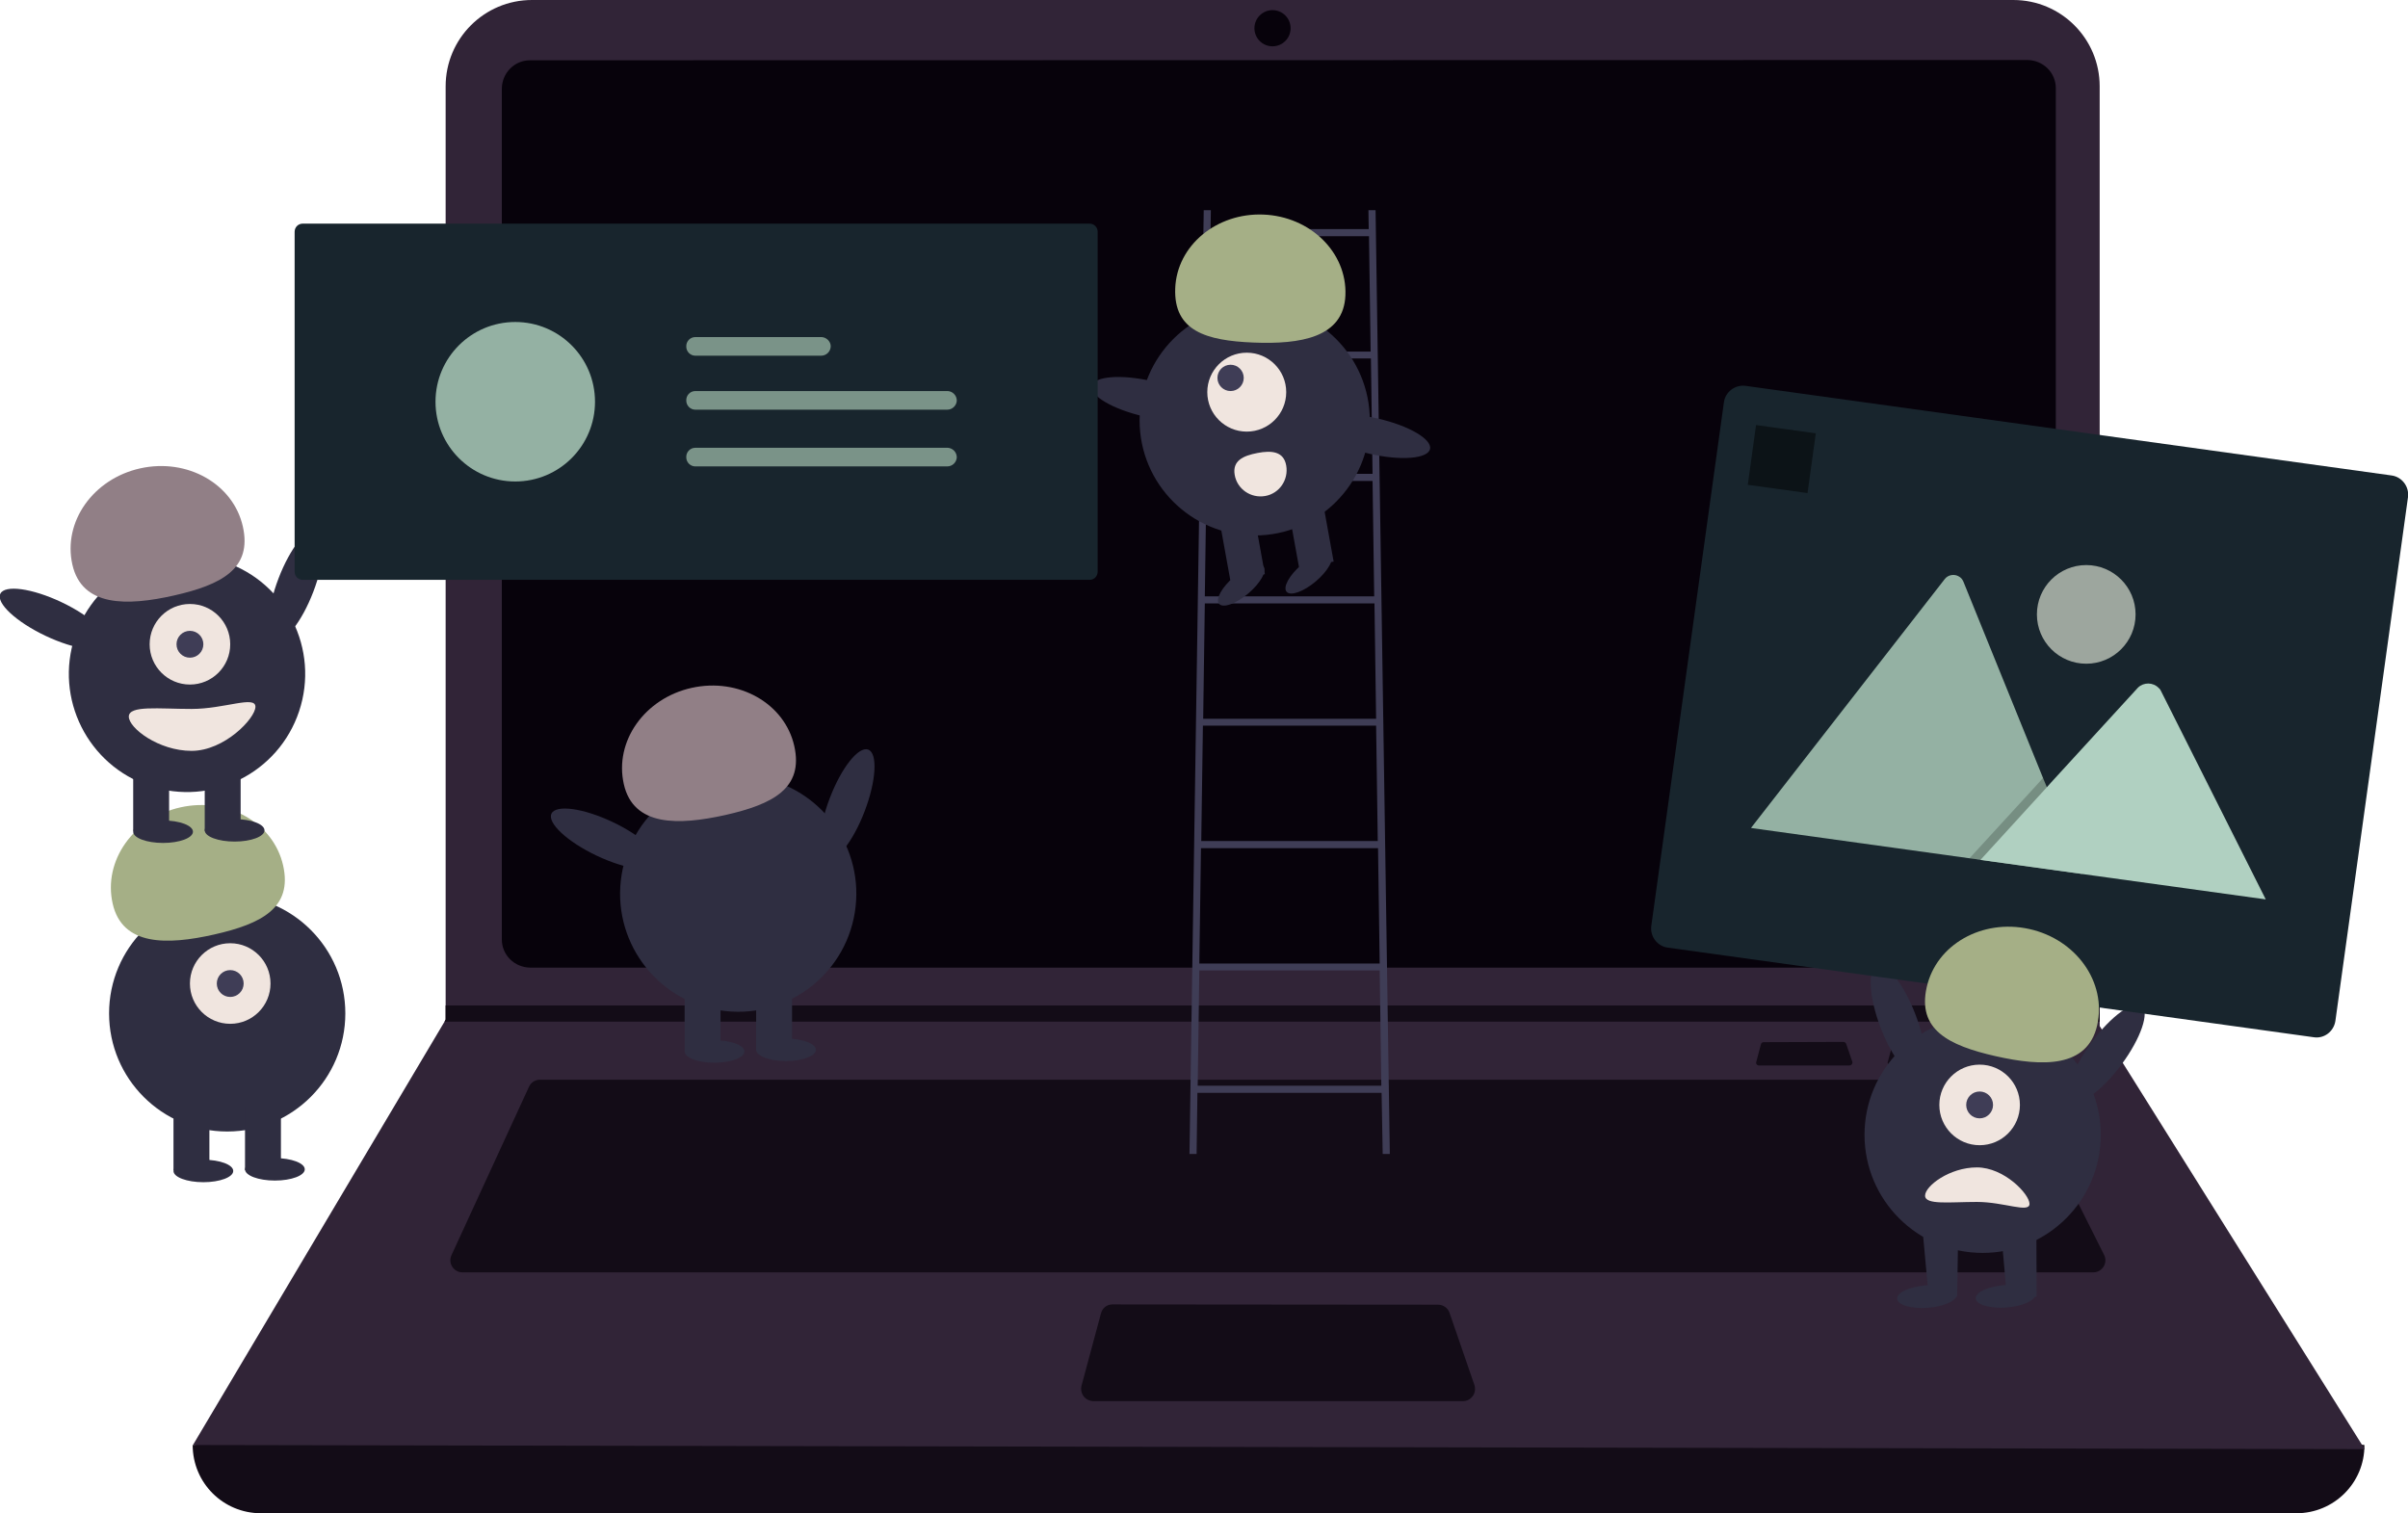 <?xml version="1.0" encoding="utf-8"?>
<!-- Generator: Adobe Illustrator 23.1.0, SVG Export Plug-In . SVG Version: 6.00 Build 0)  -->
<svg version="1.1" id="f241e7b9-92bc-4a39-8e1f-dd6f59c49ece"
	 xmlns="http://www.w3.org/2000/svg" xmlns:xlink="http://www.w3.org/1999/xlink" x="0px" y="0px" viewBox="0 0 878.6 552.2"
	 style="enable-background:new 0 0 878.6 552.2;" xml:space="preserve">
<style type="text/css">
	.st0{fill:#130C17;}
	.st1{fill:#312437;}
	.st2{fill:#07020B;}
	.st3{fill:#3F3D56;}
	.st4{fill:#2F2E41;}
	.st5{fill:#F0E5DF;}
	.st6{fill:#A5AF86;}
	.st7{fill:#917F86;}
	.st8{fill:#18252D;}
	.st9{fill:#94B1A3;}
	.st10{fill:#7A9388;}
	.st11{opacity:0.2;enable-background:new    ;}
	.st12{fill:#B0D0C1;}
	.st13{fill:#9DA69E;}
	.st14{fill:#0C1317;}
</style>
<path class="st0" d="M837.9,552.2H95.2c-13.8,0-24.9-11.1-24.9-24.9l0,0c269.2-31.3,533.3-31.3,792.4,0l0,0
	C862.8,541.1,851.6,552.2,837.9,552.2z"/>
<path class="st1" d="M862.8,528.8l-792.4-1.5l91.8-154.5l0.4-0.7V31.5c0-17.4,14.1-31.5,31.5-31.5c0,0,0,0,0,0h540.5
	c17.4,0,31.5,14.1,31.5,31.5c0,0,0,0,0,0v342.9L862.8,528.8z"/>
<path class="st2" d="M193.4,22c-5.7,0-10.2,4.6-10.3,10.3v310.5c0,5.7,4.6,10.2,10.3,10.3h546.4c5.7,0,10.2-4.6,10.3-10.3V32.2
	c0-5.7-4.6-10.2-10.3-10.3L193.4,22z"/>
<path class="st0" d="M197,394c-1.7,0-3.3,1-4,2.6l-28.3,61.5c-1,2.2,0,4.8,2.2,5.8c0.6,0.3,1.2,0.4,1.8,0.4h595.1
	c2.4,0,4.4-2,4.4-4.4c0-0.7-0.2-1.4-0.5-2l-30.8-61.5c-0.7-1.5-2.3-2.4-3.9-2.4L197,394z"/>
<circle class="st2" cx="464.3" cy="10.3" r="6.6"/>
<path class="st0" d="M405.9,476c-2,0-3.7,1.3-4.2,3.3l-7.1,26.4c-0.6,2.3,0.8,4.8,3.1,5.4c0.4,0.1,0.8,0.2,1.1,0.2h135
	c2.4,0,4.4-2,4.4-4.4c0-0.5-0.1-1-0.2-1.4l-9.1-26.4c-0.6-1.8-2.3-3-4.2-3L405.9,476z"/>
<polygon class="st0" points="766.1,366.9 766.1,372.8 162.2,372.8 162.6,372 162.6,366.9 "/>
<path class="st0" d="M691.5,380.3c-0.5,0-0.9,0.3-1,0.8l-1.7,6.4c-0.2,0.6,0.2,1.2,0.8,1.3c0.1,0,0.2,0,0.3,0h32.9
	c0.6,0,1.1-0.5,1.1-1.1c0-0.1,0-0.2-0.1-0.4l-2.2-6.4c-0.1-0.4-0.6-0.7-1-0.7L691.5,380.3z"/>
<path class="st0" d="M643.5,380.3c-0.5,0-0.9,0.3-1,0.8l-1.7,6.4c-0.2,0.6,0.2,1.2,0.8,1.3c0.1,0,0.2,0,0.3,0h32.9
	c0.6,0,1.1-0.5,1.1-1.1c0-0.1,0-0.2-0.1-0.4l-2.2-6.4c-0.1-0.4-0.6-0.7-1-0.7L643.5,380.3z"/>
<path class="st3" d="M504.5,421.1h2.6l-5.2-344.4h-2.6l0.1,6.9h-57.7l0.1-6.9h-2.6l-5.2,344.4h2.6l0.3-22.3h67.2L504.5,421.1z
	 M500.8,172.9h-60.4l0.6-42.1h59.2L500.8,172.9z M500.8,175.5l0.6,42.1h-61.8l0.6-42.1H500.8z M501.5,220.2l0.6,42.1H439l0.6-42.1
	H501.5z M502.1,264.8l0.6,42.1h-64.4l0.6-42.1H502.1z M502.8,309.5l0.6,42.1h-65.8l0.6-42.1H502.8z M499.5,86.2l0.6,42.1H441
	l0.6-42.1H499.5z M437,396.2l0.6-42.1h65.8l0.6,42.1H437z"/>
<circle class="st4" cx="457.8" cy="153.4" r="42"/>
<rect x="471.9" y="183.3" transform="matrix(0.984 -0.178 0.178 0.984 -27.047 88.31)" class="st4" width="12.8" height="22.9"/>
<rect x="446.8" y="187.9" transform="matrix(0.984 -0.178 0.178 0.984 -28.259 83.908)" class="st4" width="12.8" height="22.9"/>
<ellipse transform="matrix(0.763 -0.646 0.646 0.763 -30.608 343.31)" class="st4" cx="453" cy="213.4" rx="10.6" ry="4"/>
<ellipse transform="matrix(0.763 -0.646 0.646 0.763 -21.904 358.15)" class="st4" cx="477.6" cy="209" rx="10.6" ry="4"/>
<circle class="st5" cx="454.9" cy="143.1" r="14.4"/>
<circle class="st3" cx="449" cy="137.9" r="4.8"/>
<path class="st6" d="M490.9,107.7c0.6-15.6-12.8-28.7-29.9-29.4s-31.6,11.3-32.2,26.9s11.3,19.1,28.5,19.8S490.3,123.2,490.9,107.7z
	"/>
<ellipse transform="matrix(0.223 -0.975 0.975 0.223 183.367 521.561)" class="st4" cx="419" cy="145.7" rx="6.6" ry="21"/>
<ellipse transform="matrix(0.223 -0.975 0.975 0.223 234.042 612.595)" class="st4" cx="501.5" cy="159.4" rx="6.6" ry="21"/>
<path class="st5" d="M469.3,169.9c0.9,5.2-2.5,10.2-7.7,11.1s-10.2-2.5-11.1-7.7l0,0c-0.9-5.2,3.1-7,8.3-8S468.4,164.7,469.3,169.9z
	"/>
<ellipse transform="matrix(0.357 -0.934 0.934 0.357 -75.484 477.607)" class="st4" cx="309.2" cy="293.6" rx="21.5" ry="6.8"/>
<ellipse transform="matrix(0.16 -0.987 0.987 0.16 -95.715 539.812)" class="st4" cx="269.4" cy="326.2" rx="43.1" ry="43.1"/>
<rect x="249.8" y="360" class="st4" width="13.1" height="23.4"/>
<rect x="275.9" y="360" class="st4" width="13.1" height="23.4"/>
<ellipse class="st4" cx="260.7" cy="383.7" rx="10.9" ry="4.1"/>
<ellipse class="st4" cx="286.8" cy="383.1" rx="10.9" ry="4.1"/>
<path class="st7" d="M227.6,286.1c-3.5-15.6,7.6-31.3,24.8-35.1s33.9,5.7,37.4,21.2s-7.9,21.3-25.1,25.2
	C247.6,301.2,231.1,301.7,227.6,286.1z"/>
<ellipse transform="matrix(0.428 -0.903 0.903 0.428 -150.414 374.531)" class="st4" cx="220.9" cy="306.2" rx="6.8" ry="21.5"/>
<circle class="st4" cx="82.9" cy="369.8" r="43.1"/>
<rect x="63.3" y="403.6" class="st4" width="13.1" height="23.4"/>
<rect x="89.4" y="403.6" class="st4" width="13.1" height="23.4"/>
<ellipse class="st4" cx="74.2" cy="427.3" rx="10.9" ry="4.1"/>
<ellipse class="st4" cx="100.3" cy="426.7" rx="10.9" ry="4.1"/>
<circle class="st5" cx="84" cy="358.9" r="14.7"/>
<circle class="st3" cx="84" cy="358.9" r="4.9"/>
<path class="st6" d="M41.1,329.7c-3.5-15.6,7.6-31.3,24.8-35.1s33.9,5.7,37.4,21.2s-7.9,21.3-25.1,25.2S44.6,345.3,41.1,329.7z"/>
<ellipse transform="matrix(0.357 -0.934 0.934 0.357 -129.987 238.14)" class="st4" cx="108" cy="213.5" rx="21.5" ry="6.8"/>
<ellipse transform="matrix(0.316 -0.949 0.949 0.316 -186.768 232.899)" class="st4" cx="68.2" cy="246" rx="43.1" ry="43.1"/>
<rect x="48.6" y="279.8" class="st4" width="13.1" height="23.4"/>
<rect x="74.7" y="279.8" class="st4" width="13.1" height="23.4"/>
<ellipse class="st4" cx="59.5" cy="303.5" rx="10.9" ry="4.1"/>
<ellipse class="st4" cx="85.6" cy="303" rx="10.9" ry="4.1"/>
<circle class="st5" cx="69.3" cy="235.1" r="14.7"/>
<circle class="st3" cx="69.3" cy="235.1" r="4.9"/>
<path class="st7" d="M26.4,206c-3.5-15.6,7.6-31.3,24.8-35.1s33.9,5.7,37.4,21.2s-7.9,21.3-25.1,25.2S29.9,221.5,26.4,206z"/>
<ellipse transform="matrix(0.428 -0.903 0.903 0.428 -192.981 146.945)" class="st4" cx="19.7" cy="226" rx="6.8" ry="21.5"/>
<path class="st5" d="M47,261.5c0,4.2,10.9,12.5,22.9,12.5s23.3-11.9,23.3-16.1c0-4.2-11.3,0.8-23.3,0.8S47,257.3,47,261.5z"/>
<path class="st8" d="M110.5,81.6c-1.7,0-3,1.3-3,3v124c0,1.7,1.3,3,3,3h287c1.7,0,3-1.3,3-3v-124c0-1.7-1.3-3-3-3L110.5,81.6z"/>
<circle class="st9" cx="188" cy="146.6" r="29.1"/>
<path id="b71acdfd-6a55-428e-917a-53f192cb0203" class="st10" d="M253.7,142.7c-1.9,0-3.4,1.6-3.3,3.5c0,1.8,1.5,3.3,3.3,3.3h91.9
	c1.9,0,3.4-1.5,3.5-3.3c0-1.9-1.5-3.4-3.3-3.5c0,0-0.1,0-0.1,0H253.7z"/>
<path id="ad4fbcfa-41b0-45f9-a593-23b6dc3fe165" class="st10" d="M253.7,123c-1.9,0-3.4,1.6-3.3,3.5c0,1.8,1.5,3.3,3.3,3.3h45.9
	c1.9,0,3.4-1.5,3.5-3.3s-1.5-3.4-3.3-3.5c0,0,0,0,0,0c0,0-0.1,0-0.1,0H253.7z"/>
<path id="bce2a7cd-a325-424d-9b3a-f63d1dad5aba" class="st10" d="M253.7,163.4c-1.9,0-3.4,1.6-3.3,3.5c0,1.8,1.5,3.3,3.3,3.3h91.9
	c1.9,0,3.4-1.5,3.5-3.3c0-1.9-1.5-3.4-3.3-3.5c0,0-0.1,0-0.1,0H253.7z"/>
<ellipse transform="matrix(0.934 -0.357 0.357 0.934 -87.385 271.837)" class="st4" cx="692.6" cy="372.6" rx="6.8" ry="21.5"/>
<circle class="st4" cx="723.4" cy="414.1" r="43.1"/>
<polygon class="st4" points="743,447.9 730,447.9 732.5,476 743.1,473.1 "/>
<polygon class="st4" points="714.5,448 701.4,448 704,476.1 714.1,473.1 "/>
<ellipse transform="matrix(0.997 -7.291862e-02 7.291862e-02 0.997 -32.642 52.545)" class="st4" cx="703.3" cy="473.3" rx="10.9" ry="4.1"/>
<circle class="st5" cx="722.3" cy="403.2" r="14.7"/>
<circle class="st3" cx="722.3" cy="403.2" r="4.9"/>
<ellipse transform="matrix(0.594 -0.804 0.804 0.594 3.087 774.415)" class="st4" cx="768.9" cy="384.1" rx="21.5" ry="6.8"/>
<path class="st5" d="M702.4,436.3c0-3.5,8.9-10.3,18.9-10.3s19.2,9.8,19.2,13.3s-9.3-0.7-19.2-0.7S702.4,439.8,702.4,436.3z"/>
<path class="st8" d="M844.2,378.5l-235.7-32.7c-3.8-0.5-6.5-4.1-6-7.9L629,146.8c0.5-3.8,4.1-6.5,7.9-6l235.7,32.7
	c3.8,0.5,6.5,4.1,6,7.9l-26.5,191.2C851.5,376.4,848,379.1,844.2,378.5z"/>
<path class="st9" d="M759.7,318.9l-120.4-16.7c-0.2,0-0.3-0.1-0.4-0.1l70.6-90.7c1.3-1.8,3.9-2.1,5.6-0.8c0.6,0.4,1,1,1.3,1.7
	l29,71.5l1.4,3.4L759.7,318.9z"/>
<polygon class="st11" points="759.7,318.9 718.6,313.2 742.9,286.7 744.6,284.8 745.5,283.8 746.9,287.2 "/>
<path class="st12" d="M826.7,328.2l-104.1-14.4l24.2-26.5l1.7-1.9l31.6-34.5c2.1-2,5.5-2,7.6,0.2c0.1,0.1,0.3,0.3,0.4,0.4
	c0.1,0.2,0.2,0.3,0.3,0.5L826.7,328.2z"/>
<circle class="st13" cx="761.2" cy="224.2" r="18"/>
<rect x="639.3" y="156.9" transform="matrix(0.137 -0.991 0.991 0.137 394.636 788.966)" class="st14" width="22" height="22"/>
<path class="st6" d="M765.2,374.1c3.5-15.6-7.6-31.3-24.8-35.1s-33.9,5.7-37.4,21.2s7.9,21.3,25.1,25.2S761.7,389.7,765.2,374.1z"/>
<ellipse transform="matrix(0.997 -7.291862e-02 7.291862e-02 0.997 -32.56 54.637)" class="st4" cx="732" cy="473.2" rx="10.9" ry="4.1"/>
</svg>
